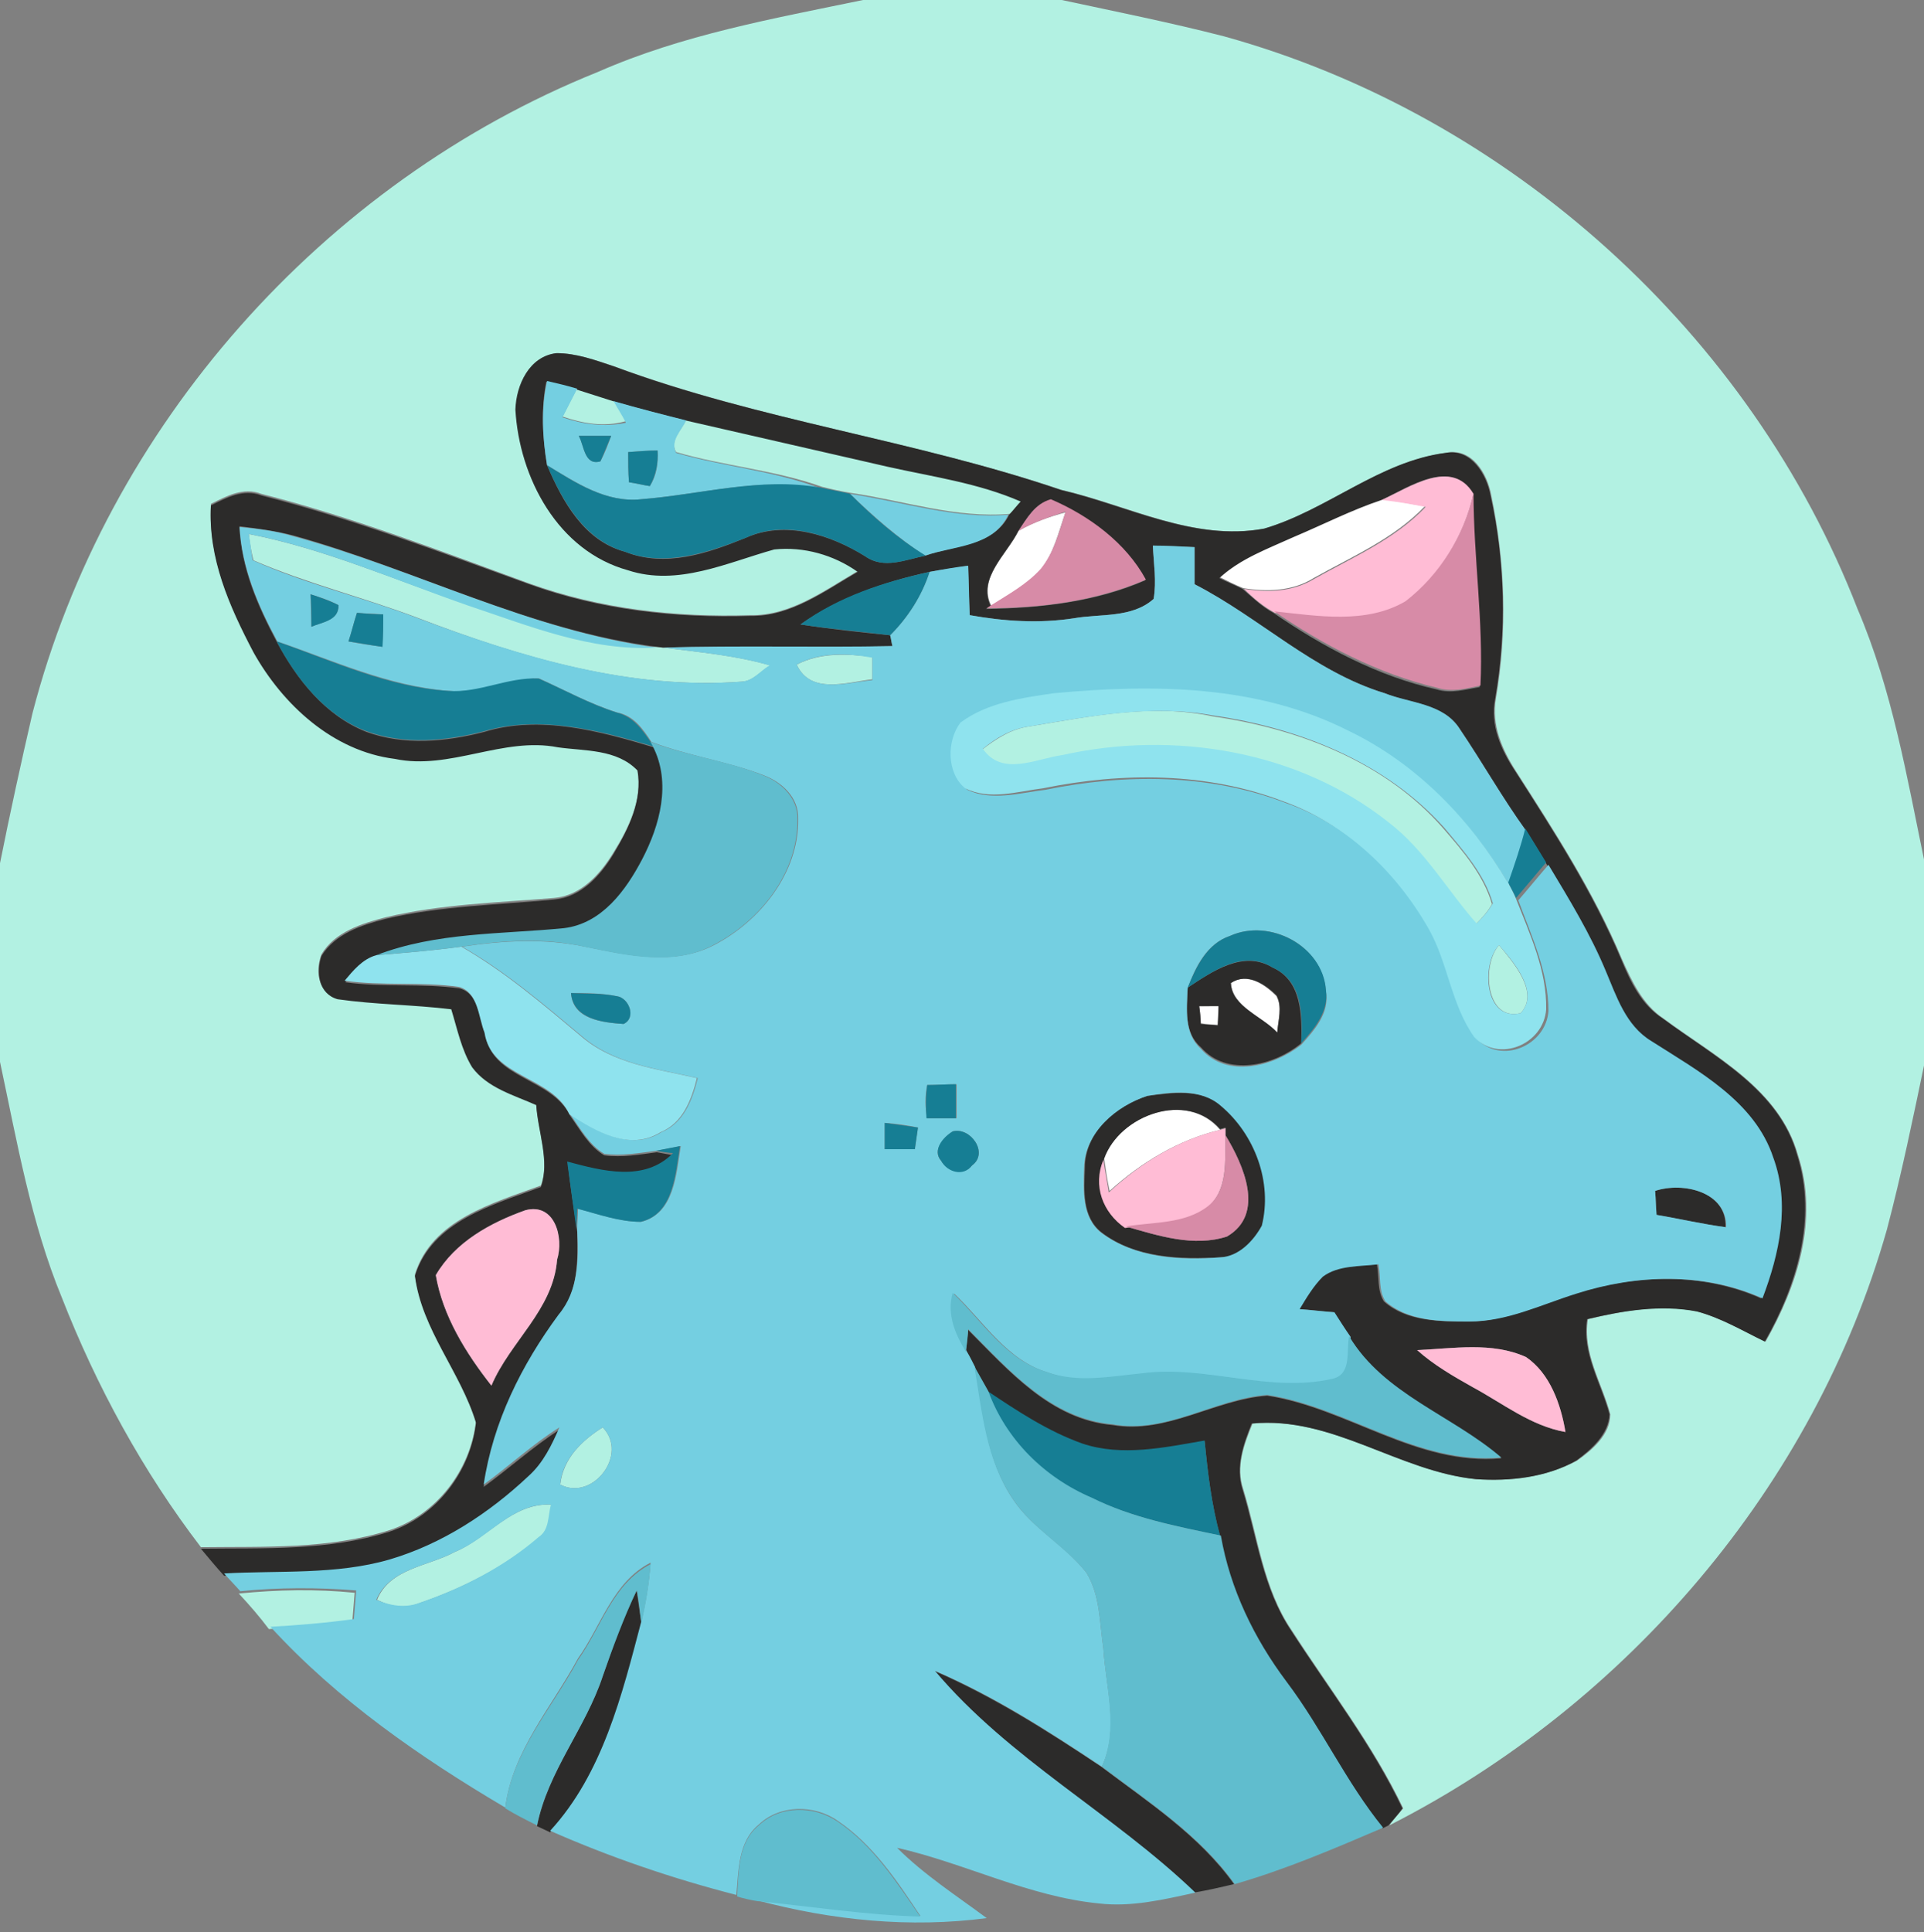 <?xml version="1.0" encoding="utf-8"?>
<!-- Generator: Adobe Illustrator 26.0.3, SVG Export Plug-In . SVG Version: 6.00 Build 0)  -->
<svg version="1.1" id="Layer_1" xmlns="http://www.w3.org/2000/svg" xmlns:xlink="http://www.w3.org/1999/xlink" x="0px" y="0px"
	 viewBox="0 0 249 250" style="enable-background:new 0 0 249 250;" xml:space="preserve">
<rect x="0" y="0" width="249" height="250" fill="#808080" stroke="none"/>
<style type="text/css">
	.st0{fill:#FFFFFF;}
	.st1{fill:#B2F1E2;}
	.st2{fill:#2C2B2A;}
	.st3{fill:#74CFE1;}
	.st4{fill:#167E94;}
	.st5{fill:#FFBCD5;}
	.st6{fill:#D78BA7;}
	.st7{fill:#8FE3EE;}
	.st8{fill:#60BDCE;}
</style>
<g id="_x23_ffffffff">
	<path class="st0" d="M167.4,69.4c3.8-1.6,7.4-3.5,11.4-4.8c1.9,0.2,3.7,0.6,5.6,0.9c-4,4.2-9.4,6.5-14.4,9.3
		c-2.7,1.7-6,1.8-9.1,1.3c-1-0.4-2-0.9-3-1.4C160.6,72.2,164.1,70.9,167.4,69.4z"/>
	<path class="st0" d="M131.8,68.7c1.9-1.1,3.9-1.8,6.1-2.4c-0.9,2.5-1.5,5.3-3.2,7.4c-1.8,2-4.2,3.3-6.4,4.7
		C126.5,74.8,130.3,71.8,131.8,68.7z"/>
	<path class="st0" d="M159.3,127.2c2.1-1.4,4.4,0.2,5.9,1.7c0.8,1.5,0.2,3.2,0.1,4.8C163.4,131.5,159.5,130.3,159.3,127.2z"/>
	<path class="st0" d="M155.2,130.2c0.6,0,1.9,0,2.5-0.1c0,0.6,0,1.9-0.1,2.5c-0.6,0-1.7-0.1-2.2-0.2
		C155.4,132,155.3,130.8,155.2,130.2z"/>
	<path class="st0" d="M142.9,149.9c2.1-5.7,10.7-8.8,15-3.7c-5.4,1.3-10.2,4.2-14.3,7.9C143.3,152.7,143.1,151.3,142.9,149.9z"/>
</g>
<g id="_x23_b2f1e2ff">
	<path class="st1" d="M111.7,0h25.7c7,1.5,14,2.9,21,4.7c36.9,10.2,68.2,38.5,82,74.1c4.5,10.5,6.4,21.8,8.7,32.9v25.7
		c-1.5,7.2-3,14.5-4.9,21.7c-9.4,33.2-33.7,61.5-64.4,77.1c0.4-0.6,1.3-1.6,1.8-2.2c-3.9-8.2-9.5-15.4-14.4-23
		c-3.7-5.4-4.4-12.1-6.3-18.3c-1-2.9,0.1-5.8,1.2-8.5c10.4-1,18.9,6.2,29,7.2c4.4,0.3,9.1-0.3,13-2.4c2-1.4,4.3-3.4,4.3-6
		c-1.1-4.1-3.6-7.9-2.9-12.3c4.6-1.1,9.5-2,14.2-1c3.1,0.9,5.9,2.5,8.8,3.9c4.1-7.2,6.9-15.8,4.2-24.1c-2.4-8.6-10.8-12.8-17.4-17.7
		c-2.7-1.8-4.1-4.8-5.4-7.7c-3.6-8.6-8.7-16.5-13.7-24.3c-1.8-2.8-3.2-6-2.6-9.4c1.5-8.7,1.2-17.7-0.6-26.3
		c-0.5-2.8-2.5-6.2-5.8-5.5c-8.6,1.1-15.3,7.3-23.5,9.8c-9.1,1.7-17.6-3-26.3-5c-19-6.4-39-9-57.9-16c-2.4-0.8-4.9-1.7-7.4-1.7
		c-3.5,0.4-5.3,4.1-5.3,7.3c0.4,8.8,5.5,18.4,14.5,20.7c6.4,2.1,12.8-1,18.9-2.7c3.8-0.4,7.7,0.7,10.8,2.9
		c-4.3,2.5-8.7,5.8-13.9,5.7c-9.7,0.3-19.4-0.8-28.6-4.1C57,71.3,45.6,66.9,33.8,63.9c-2.3-0.9-4.5,0.3-6.5,1.3
		c-0.4,6.8,2.4,13.2,5.5,19c3.8,6.9,10.2,12.8,18.3,13.8c7.1,1.5,14-2.9,21.1-1.5c3.5,0.5,7.6,0.3,10.3,3c0.7,3.9-1.1,7.6-3.1,10.8
		c-1.7,2.8-4.2,5.6-7.7,5.9c-7.3,0.6-14.7,0.8-21.8,2.5c-3.1,0.8-6.6,1.9-8.3,4.8c-0.8,2.1-0.5,5,2.1,5.6c4.9,0.7,9.8,0.6,14.7,1.3
		c0.8,2.5,1.3,5.2,2.7,7.5c2,2.7,5.4,3.6,8.3,4.9c0.2,3.5,1.8,7.3,0.6,10.6c-6.2,2.3-14.1,4.4-16.3,11.5c0.9,7,5.8,12.4,7.9,19
		c-0.7,6.3-5.1,12.1-11.2,14.1c-7.9,2.5-16.2,2.1-24.4,2.2c-7.5-9.8-13.5-20.8-18-32.3C4,158.2,2.2,147.7,0,137.4v-25.7
		c1.3-6.5,2.7-12.9,4.2-19.4c9.6-37.1,37.6-68.7,73.2-83C88.3,4.5,100.1,2.4,111.7,0z"/>
	<path class="st1" d="M72.8,53.9c0.6-1.2,1.3-2.5,1.9-3.7c1.6,0.5,3.1,1,4.7,1.5c0.5,0.9,1.1,1.9,1.6,2.8
		C78.2,55.3,75.4,54.8,72.8,53.9z"/>
	<path class="st1" d="M87.5,58.5c-0.9-1.5,0.7-2.8,1.3-4.2c8.7,2,17.4,4,26.2,6c5.8,1.3,11.7,2.1,17.2,4.5c-0.4,0.4-1.1,1.3-1.5,1.7
		c-7,0.6-13.7-1.7-20.5-2.7c-1.3-0.2-2.6-0.5-3.8-0.8C100.2,60.8,93.6,60.3,87.5,58.5z"/>
	<path class="st1" d="M32.2,69.1c9.8,1.9,19,6,28.5,9.2c7.9,2.6,15.9,5.8,24.3,5.4l0.9,0.1c4.6,0.6,9.3,1,13.8,2.3
		c-1.2,0.7-2.2,2-3.6,2.1c-14.5,1.1-28.6-3.1-41.9-8.2c-7.1-2.7-14.5-4.5-21.4-7.5C32.5,71.3,32.3,70.2,32.2,69.1z"/>
	<path class="st1" d="M103.1,86c3.1-1.6,6.5-1.4,9.8-1c0,0.7,0,2.2,0,2.9C109.5,88.3,104.9,89.9,103.1,86z"/>
	<path class="st1" d="M133.2,94c7.9-1.3,15.9-3,23.8-1.3c11.1,1.6,22.3,5.9,29.8,14.5c2.5,2.9,5.2,6,6.3,9.8c-0.6,1-1.3,1.8-2.1,2.6
		c-3.9-4.3-6.8-9.5-11.4-13.1c-11.7-9.3-27.8-11.9-42.2-8.7c-3.4,0.5-7.8,2.8-10.3-0.8C128.9,95.6,130.9,94.3,133.2,94z"/>
	<path class="st1" d="M196.8,131.1c-4.5,1.1-5.1-6.2-2.8-8.8C195.8,124.5,199.3,128.4,196.8,131.1z"/>
	<path class="st1" d="M72.5,192.1c0.4-3.4,2.8-5.7,5.5-7.4C81.4,188.2,76.7,194.3,72.5,192.1z"/>
	<path class="st1" d="M58.9,200.8c4.3-1.8,7.4-6.4,12.5-6.1c-0.3,1.4-0.2,3.2-1.6,4.2c-4.5,3.9-9.9,6.6-15.4,8.5
		c-1.9,0.8-3.9,0.5-5.6-0.4C50.5,202.9,55.4,202.7,58.9,200.8z"/>
	<path class="st1" d="M30.9,206.2c5-0.5,10-0.6,15-0.1c-0.1,1.2-0.2,2.4-0.3,3.7c-3.6,0.4-7.1,0.8-10.8,1
		C33.6,209.2,32.3,207.7,30.9,206.2z"/>
</g>
<g id="_x23_2c2b2aff">
	<path class="st2" d="M66.7,53c0.1-3.2,1.8-6.9,5.3-7.3c2.6,0,5,0.9,7.4,1.7c18.8,7,38.9,9.5,57.9,16c8.6,2,17.2,6.7,26.3,5
		c8.2-2.4,14.9-8.7,23.5-9.8c3.3-0.6,5.3,2.8,5.8,5.5c1.9,8.6,2.1,17.6,0.6,26.3c-0.7,3.4,0.8,6.7,2.6,9.4
		c5,7.8,10.1,15.7,13.7,24.3c1.2,2.9,2.6,5.9,5.4,7.7c6.6,4.9,15.1,9.2,17.4,17.7c2.6,8.2-0.1,16.9-4.2,24.1
		c-2.9-1.4-5.7-3.1-8.8-3.9c-4.7-0.9-9.6-0.1-14.2,1c-0.7,4.4,1.8,8.2,2.9,12.3c-0.1,2.6-2.4,4.6-4.3,6c-3.9,2.2-8.6,2.7-13,2.4
		c-10-1-18.6-8.2-29-7.2c-1.1,2.7-2.1,5.6-1.2,8.5c1.9,6.2,2.6,12.8,6.3,18.3c4.9,7.6,10.5,14.8,14.4,23c-0.4,0.6-1.3,1.6-1.8,2.2
		l-0.8,0.4c-4.8-5.9-8-12.8-12.5-18.9c-4.2-5.6-7.2-12-8.5-18.9c-1.1-4-1.6-8.2-2-12.3c-5.2,0.9-10.7,2.1-15.8,0.4
		c-4.5-1.5-8.4-4.2-12.3-6.8c-0.6-1.1-1.2-2.1-1.8-3.2c-0.2-0.5-0.8-1.5-1-1.9c0.1-0.7,0.2-2.2,0.3-2.9c5.3,5.3,10.7,11.6,18.7,12.3
		c7,1.2,13.2-3.3,20-3.8c10.4,1.6,19.4,9.1,30.3,8.1c-6.4-5.4-15.2-8.2-19.7-15.7c-0.7-1.1-1.4-2.2-2.1-3.2c-1.5-0.1-3-0.3-4.5-0.4
		c0.9-1.4,1.8-3,3-4.2c2.1-1.5,4.8-1.4,7.2-1.6c0.3,1.6,0,3.4,0.9,4.8c2.9,2.6,7.2,2.6,10.9,2.6c4.8,0,9.2-2.1,13.8-3.6
		c7.8-2.5,16.5-2.8,24.1,0.6c2.2-5.7,3.6-12.2,1.4-18.2c-2.5-7.3-9.7-11.3-15.8-15.1c-3.3-1.9-4.5-5.7-5.9-9.1
		c-2-4.8-4.8-9.3-7.4-13.7c-0.9-1.5-1.8-3-2.7-4.4c-3.1-4.3-5.6-8.8-8.6-13.2c-2.1-3.3-6.4-3.2-9.7-4.6c-9.2-2.8-16.2-9.8-24.6-14.1
		c0-1.6,0-3.2,0-4.8c-1.8-0.1-3.6-0.1-5.4-0.2c0.1,2.3,0.5,4.6,0.1,6.9c-2.8,2.5-6.9,1.9-10.3,2.5c-4.5,0.7-9.1,0.4-13.5-0.4
		c-0.1-2.1-0.2-4.3-0.2-6.4c-1.7,0.3-3.3,0.5-5,0.8c-5.9,1.3-11.7,3.3-16.7,6.8c3.8,0.6,7.7,1,11.6,1.4c0.1,0.3,0.2,1.1,0.3,1.4
		c-9.9,0.3-19.8-0.1-29.7,0.2L85,83.7c-16.4-2.1-31.2-10-47-14.4c-2.3-0.6-4.6-0.9-7-1.2c0.2,5.3,2.3,10.2,4.8,14.9
		c2.6,4.9,6.3,9.6,11.6,11.7c4.9,1.8,10.3,1.3,15.3,0c7.2-2.2,14.9-0.1,21.9,2c2.4,4.7,0.9,10.2-1.4,14.6c-2.2,4-5.2,8.3-10.1,8.9
		c-8.1,0.8-16.5,0.5-24.3,3.5c-1.8,0.5-3,2-4.1,3.4c4.9,0.7,9.9,0.1,14.8,0.8c2.5,0.7,2.5,3.8,3.3,5.9c0.9,5.9,8.6,5.6,11,10.6
		c1.3,1.8,2.4,3.9,4.4,5.1c2.3,0.3,4.6-0.1,6.8-0.4c0.6,0.1,1.7,0.3,2.2,0.4c-3.7,3.8-9.2,2.3-13.7,1.1c0.3,2.9,0.8,5.9,1.2,8.8
		c0.1,3.8,0.1,7.9-2.4,11c-4.8,6.5-8.5,14-9.7,22c3.3-2.4,6.4-5.2,9.8-7.4c-1,2.3-2.1,4.6-4,6.3c-5.1,4.9-11.2,8.8-18,10.8
		c-7,2-14.3,1.4-21.4,1.8c-1-1.1-2-2.3-3-3.5c8.1-0.1,16.5,0.3,24.4-2.2c6.1-2,10.5-7.8,11.2-14.1c-2-6.6-7-12-7.9-19
		c2.2-7.1,10.1-9.2,16.3-11.5c1.2-3.3-0.4-7.2-0.6-10.6c-2.9-1.3-6.3-2.2-8.3-4.9c-1.4-2.3-1.9-4.9-2.7-7.5
		c-4.9-0.6-9.8-0.6-14.7-1.3c-2.5-0.7-2.8-3.5-2.1-5.6c1.8-2.9,5.2-4,8.3-4.8c7.2-1.7,14.5-1.8,21.8-2.5c3.5-0.3,6-3.1,7.7-5.9
		c1.9-3.2,3.8-6.9,3.1-10.8c-2.7-2.8-6.8-2.5-10.3-3c-7.1-1.4-14,3-21.1,1.5c-8-1-14.5-7-18.3-13.8c-3.1-5.9-5.9-12.2-5.5-19
		c2-1,4.2-2.2,6.5-1.3c11.8,3,23.3,7.4,34.7,11.5c9.1,3.3,18.9,4.4,28.6,4.1c5.2,0.1,9.6-3.2,13.9-5.7c-3.1-2.2-7-3.3-10.8-2.9
		c-6.1,1.7-12.5,4.8-18.9,2.7C72.2,71.3,67.2,61.8,66.7,53 M70.8,60.2c2,4.7,4.8,9.8,10.1,11.2c5.2,2.1,10.7,0.2,15.6-1.8
		c5.1-2.3,11-0.4,15.5,2.4c2.4,1.7,5.2,0.4,7.8-0.1c3.8-1.4,8.8-1.2,10.8-5.3c0.4-0.4,1.1-1.3,1.5-1.7c-5.5-2.4-11.4-3.2-17.2-4.5
		c-8.7-2-17.5-4-26.2-6c-3.1-0.8-6.3-1.6-9.4-2.5c-1.6-0.5-3.1-1-4.7-1.5c-1.3-0.3-2.6-0.7-3.9-1C70,52.9,70.2,56.6,70.8,60.2
		 M178.8,64.7c-3.9,1.3-7.6,3.2-11.4,4.8c-3.3,1.5-6.9,2.8-9.6,5.3c1,0.5,2,0.9,3,1.4c1.3,1.1,2.5,2.3,4,3.1
		c6.4,4.4,13.5,8.2,21.1,9.9c1.9,0.6,3.8,0,5.6-0.3c0.4-8.3-1-16.6-0.9-24.9C187.9,59.2,182.4,63,178.8,64.7 M131.8,68.7
		c-1.5,3-5.3,6.1-3.6,9.7l-0.6,0.4c7-0.1,14.2-0.9,20.6-3.7c-2.6-4.8-7.3-8.3-12.3-10.4C133.9,65.2,132.9,67.1,131.8,68.7 M56.4,165
		c0.9,5.3,3.9,10.1,7.2,14.3c2.4-5.7,8-9.8,8.5-16.3c0.9-2.8-0.3-7.4-4.1-6.4C63.5,158.2,58.9,160.7,56.4,165 M183.4,174.7
		c2.2,1.9,4.7,3.4,7.2,4.8c3.9,2.1,7.5,5,12,5.8c-0.6-3.6-2-7.5-5.1-9.7C193.1,173.6,188,174.5,183.4,174.7z"/>
	<path class="st2" d="M153.7,127.8c3.2-2.1,7.2-4.9,11-2.6c3.8,1.7,3.8,6.2,3.7,9.8c-3.5,2.9-9.6,4.4-13,0.5
		C153.2,133.6,153.6,130.5,153.7,127.8 M159.3,127.2c0.1,3.1,4.1,4.3,6,6.4c0.1-1.6,0.7-3.3-0.1-4.8
		C163.7,127.3,161.4,125.8,159.3,127.2 M155.2,130.2c0.1,0.6,0.2,1.7,0.2,2.3c0.6,0.1,1.7,0.1,2.2,0.2c0-0.6,0.1-1.9,0.1-2.5
		C157.1,130.2,155.9,130.2,155.2,130.2z"/>
	<path class="st2" d="M148.5,141.8c3.2-0.4,6.9-1,9.6,1.3c4.4,3.7,6.7,9.9,5.3,15.5c-1.1,2-2.9,4.1-5.4,4.1
		c-5.2,0.3-11.1,0.1-15.4-3.2c-2.6-2-2.3-5.5-2.2-8.4C140.4,146.5,144.4,143.1,148.5,141.8 M142.9,149.9c-1.4,3.3-0.1,6.9,2.8,8.8
		c4.2,1.2,8.8,2.7,13.1,1.3c5-3,2.1-9.3-0.2-13.1v-1l-0.7,0.2C153.6,141.1,144.9,144.3,142.9,149.9z"/>
	<path class="st2" d="M214.2,154.1c3.6-1.2,9.3,0.1,9.1,4.7c-3-0.4-6-1.1-9-1.6C214.3,156.2,214.3,155.2,214.2,154.1z"/>
	<path class="st2" d="M78,216.9c1.3-3.8,2.6-7.5,4.4-11.1c0.2,1.4,0.4,2.8,0.6,4.2c-2.4,9.5-5,19.7-11.8,27.1
		c-0.4-0.2-1.3-0.6-1.7-0.8C70.9,229.2,75.8,223.6,78,216.9z"/>
	<path class="st2" d="M120.9,216.2c7.6,3.3,14.7,7.8,21.6,12.4c6.1,4.6,12.7,8.9,17.2,15.2c-1.7,0.4-3.4,0.8-5.2,1.1
		C143.9,234.6,130.5,227.6,120.9,216.2z"/>
</g>
<g id="_x23_74cfe1ff">
	<path class="st3" d="M70.8,60.2c-0.6-3.6-0.8-7.3,0-10.9c1.3,0.3,2.6,0.6,3.9,1c-0.6,1.2-1.3,2.5-1.9,3.7c2.6,0.9,5.4,1.3,8.2,0.7
		c-0.5-1-1.1-1.9-1.6-2.8c3.1,0.9,6.2,1.7,9.4,2.5c-0.6,1.3-2.1,2.6-1.3,4.2c6.2,1.8,12.7,2.3,18.7,4.6C98.4,61.7,90.7,64,83,64.6
		C78.4,65.1,74.5,62.4,70.8,60.2 M74.9,56.4c0.7,1.2,0.7,3.9,2.8,3.3c0.6-1.1,1-2.2,1.4-3.3C77.7,56.4,76.3,56.4,74.9,56.4
		 M81.3,58.5c0,1.3,0,2.6,0.1,3.9c0.7,0.1,2,0.4,2.7,0.5c0.9-1.4,1.1-3,1-4.6C83.8,58.3,82.6,58.4,81.3,58.5z"/>
	<path class="st3" d="M110,63.9c6.8,1,13.6,3.3,20.5,2.7c-2,4.2-7,4-10.8,5.3C116.2,69.6,113,66.8,110,63.9z"/>
	<path class="st3" d="M31,68.2c2.3,0.2,4.7,0.5,7,1.2c15.8,4.3,30.6,12.2,47,14.4c-8.5,0.5-16.5-2.8-24.3-5.4
		C51.2,75.1,42,71,32.2,69.1c0.2,1.1,0.3,2.3,0.5,3.4c6.9,3.1,14.3,4.8,21.4,7.5c13.4,5,27.5,9.3,41.9,8.2c1.5-0.1,2.4-1.4,3.6-2.1
		c-4.5-1.3-9.1-1.7-13.8-2.3c9.9-0.3,19.8,0,29.7-0.2c-0.1-0.3-0.2-1.1-0.3-1.4c2.3-2.3,4.1-5.1,5.1-8.2c1.6-0.3,3.3-0.6,5-0.8
		c0.1,2.1,0.1,4.2,0.2,6.4c4.5,0.8,9,1.1,13.5,0.4c3.4-0.6,7.5,0,10.3-2.5c0.4-2.3,0-4.6-0.1-6.9c1.8,0,3.6,0.1,5.4,0.2
		c0,1.6,0,3.2,0,4.8c8.4,4.3,15.4,11.3,24.6,14.1c3.3,1.3,7.6,1.3,9.7,4.6c2.9,4.3,5.5,8.9,8.6,13.2c-0.7,2.3-1.4,4.7-2.2,7
		c-4.9-8.3-11.9-15.5-20.6-19.7c-11.8-6-25.4-6.1-38.2-4.9c-4.1,0.7-8.6,1.2-11.9,3.8c-1.8,2.4-1.9,6.5,0.6,8.5
		c3.1,1.5,6.8,0.4,10.1,0c10.3-2.1,21.2-2.1,31.1,1.7c8.1,2.8,14.6,9.1,18.8,16.5c2.5,4.4,2.9,9.8,5.9,14c3.2,3.4,9,0.9,9.3-3.6
		c0-5-2.2-9.7-3.9-14.3c1.3-1.5,2.6-3.1,3.9-4.6c2.7,4.5,5.4,8.9,7.4,13.7c1.4,3.3,2.6,7.1,5.9,9.1c6.1,3.9,13.4,7.8,15.8,15.1
		c2.2,6,0.8,12.4-1.4,18.2c-7.6-3.4-16.3-3.1-24.1-0.6c-4.5,1.4-8.9,3.6-13.8,3.6c-3.7,0-7.9,0-10.9-2.6c-0.9-1.4-0.6-3.2-0.9-4.8
		c-2.4,0.3-5.2,0.1-7.2,1.6c-1.2,1.2-2.1,2.7-3,4.2c1.5,0.1,3,0.3,4.5,0.4c0.7,1.1,1.4,2.2,2.1,3.2c-0.4,1.8,0.4,4.9-2.1,5.5
		c-8.2,1.9-16.4-1.8-24.7-0.7c-4.1,0.4-8.4,1.3-12.4-0.2c-5.3-1.6-8.3-6.6-12.1-10.2c-0.8,2.7,0.3,5.3,1.7,7.6
		c0.3,0.5,0.8,1.5,1,1.9c1,5.9,1.5,12.1,4.9,17.1c2.5,3.8,6.7,5.9,9.5,9.5c1.8,2.9,1.7,6.5,2.2,9.8c0.3,5.1,2.1,10.4-0.2,15.3
		c-6.9-4.6-13.9-9.1-21.6-12.4c9.6,11.4,23.1,18.5,33.7,28.7c-4.1,0.9-8.3,1.9-12.5,1.4c-9.1-0.9-17.3-5.2-26.1-7.2
		c3.5,3.5,7.7,6.2,11.6,9.1c-9.9,1.3-20,0.3-29.7-2.3c7,0.7,14,1.8,21.1,2c-3-4.5-6.1-9.2-10.7-12.3c-3-2.1-7.5-2.1-10.2,0.5
		c-2.7,2.2-2.6,6-2.9,9.1c-8.2-2.1-16.4-4.9-24.1-8.3c6.8-7.4,9.3-17.6,11.8-27.1c0.6-2.5,1-5,1.2-7.6c-4.9,2.5-6.4,8.2-9.4,12.4
		c-3.4,6.3-8.5,12-9.4,19.3c-11-6.5-21.7-13.9-30.4-23.4c3.6-0.2,7.2-0.5,10.8-1c0.1-1.2,0.2-2.5,0.3-3.7c-5-0.4-10-0.4-15,0.1
		c-0.7-0.8-1.4-1.5-2.1-2.3c7.1-0.4,14.5,0.2,21.4-1.8c6.8-2,12.9-6,18-10.8c1.9-1.7,3-4,4-6.3c-3.5,2.2-6.5,5-9.8,7.4
		c1.2-8.1,4.9-15.5,9.7-22c2.6-3.1,2.6-7.2,2.4-11c0-0.7,0.1-2,0.1-2.7c2.7,0.7,5.4,1.7,8.2,1.7c4.3-1.1,4.5-6.2,5.1-9.8
		c-1,0.2-2.1,0.4-3.1,0.6c-2.3,0.3-4.6,0.7-6.8,0.4c-2-1.2-3.1-3.3-4.4-5.1c3.4,2.2,7.9,4.8,11.8,2.3c2.9-1.2,4-4.2,4.7-7
		c-5.2-1.2-10.9-1.8-15.1-5.5c-4.9-4.1-9.8-8.3-15.4-11.5c5.3-0.8,10.7-1.1,15.9,0c5.5,1.1,11.5,2.5,16.7-0.2
		c6-3.1,11-9.4,10.9-16.3c0.1-2.8-2.1-4.8-4.5-5.7c-4.7-1.8-9.8-2.5-14.5-4.3c-1.1-1.7-2.3-3.4-4.4-3.8c-3.5-1.1-6.8-2.9-10.1-4.4
		c-3.9-0.1-7.7,2-11.7,1.6c-7.8-0.6-14.9-3.9-22.2-6.4C33.4,78.4,31.3,73.5,31,68.2 M40.2,76.9c0,1.4,0.1,2.8,0.1,4.2
		c1.3-0.6,3.6-0.8,3.5-2.8C42.7,77.7,41.5,77.3,40.2,76.9 M46.2,79.3c-0.4,1.2-0.7,2.5-1.1,3.7c1.5,0.3,3,0.5,4.4,0.7
		c0-1.4,0.1-2.8,0.1-4.2C48.5,79.4,47.3,79.4,46.2,79.3 M103.1,86c1.8,3.9,6.5,2.3,9.8,2c0-0.7,0-2.2,0-2.9
		C109.6,84.5,106.1,84.4,103.1,86 M159.2,121.1c-3,1-4.5,4-5.5,6.8c-0.1,2.7-0.5,5.8,1.7,7.8c3.4,3.9,9.4,2.3,13-0.5
		c1.7-1.9,3.7-4.1,3.2-6.9C171.2,122.3,164.3,118.8,159.2,121.1 M73.9,128.5c0.2,3.4,4,3.8,6.8,4c1.7-0.8,0.7-3.4-0.9-3.6
		C77.9,128.5,75.9,128.5,73.9,128.5 M120,140.4c-0.3,1.4-0.3,2.9,0,4.3c1.3,0,2.5,0,3.8,0c0-1.5,0-2.9,0-4.4
		C122.5,140.3,121.3,140.4,120,140.4 M148.5,141.8c-4,1.3-8.1,4.7-8.2,9.3c-0.1,2.9-0.3,6.4,2.2,8.4c4.4,3.3,10.2,3.6,15.4,3.2
		c2.4-0.1,4.3-2.1,5.4-4.1c1.4-5.6-0.9-11.8-5.3-15.5C155.4,140.8,151.6,141.3,148.5,141.8 M114.5,145.3c0,1.1,0,2.2,0,3.4
		c1.3,0,2.6,0,3.9,0c0.1-0.7,0.3-2.1,0.4-2.8C117.4,145.6,116,145.4,114.5,145.3 M123.3,146.4c-1.2,0.8-2.7,2.5-1.5,3.8
		c0.8,1.4,2.9,2,4,0.6C128,149.2,125.6,145.8,123.3,146.4 M214.2,154.1c0.1,1.1,0.1,2.1,0.2,3.1c3,0.5,5.9,1.2,9,1.6
		C223.5,154.2,217.8,152.9,214.2,154.1 M72.5,192.1c4.2,2.2,8.9-3.9,5.5-7.4C75.3,186.4,72.8,188.8,72.5,192.1 M58.9,200.8
		c-3.5,1.9-8.4,2.1-10.2,6.2c1.8,0.8,3.8,1.1,5.6,0.4c5.6-1.9,11-4.7,15.4-8.5c1.4-0.9,1.2-2.7,1.6-4.2
		C66.3,194.4,63.2,199.1,58.9,200.8z"/>
</g>
<g id="_x23_167e94ff">
	<path class="st4" d="M74.9,56.4c1.4,0,2.8,0,4.2,0c-0.5,1.1-0.9,2.2-1.4,3.3C75.6,60.3,75.6,57.6,74.9,56.4z"/>
	<path class="st4" d="M81.3,58.5c1.3-0.1,2.5-0.2,3.8-0.2c0.1,1.6-0.2,3.2-1,4.6c-0.7-0.1-2-0.4-2.7-0.5
		C81.3,61.1,81.3,59.8,81.3,58.5z"/>
	<path class="st4" d="M70.8,60.2c3.7,2.3,7.7,4.9,12.2,4.4c7.7-0.6,15.4-2.9,23.2-1.5c1.3,0.3,2.6,0.5,3.8,0.8c3,3,6.2,5.8,9.8,8
		c-2.5,0.5-5.4,1.8-7.8,0.1c-4.5-2.8-10.4-4.8-15.5-2.4c-4.9,1.9-10.4,3.8-15.6,1.8C75.6,69.9,72.8,64.8,70.8,60.2z"/>
	<path class="st4" d="M103.6,80.8c4.9-3.6,10.8-5.5,16.7-6.8c-1,3.1-2.8,5.9-5.1,8.2C111.3,81.7,107.5,81.4,103.6,80.8z"/>
	<path class="st4" d="M40.2,76.9c1.2,0.4,2.4,0.8,3.6,1.4c0.1,2-2.1,2.2-3.5,2.8C40.3,79.7,40.3,78.3,40.2,76.9z"/>
	<path class="st4" d="M46.2,79.3c1.1,0.1,2.3,0.2,3.4,0.2c0,1.4,0,2.8-0.1,4.2c-1.5-0.2-3-0.5-4.4-0.7
		C45.5,81.8,45.8,80.5,46.2,79.3z"/>
	<path class="st4" d="M35.8,83c7.2,2.5,14.4,5.9,22.2,6.4c4,0.3,7.7-1.8,11.7-1.6c3.4,1.5,6.6,3.3,10.1,4.4c2.1,0.5,3.3,2.2,4.4,3.8
		l0.4,0.6c-7-2.1-14.7-4.1-21.9-2c-5,1.3-10.4,1.8-15.3,0C42.1,92.6,38.4,87.9,35.8,83z"/>
	<path class="st4" d="M197.4,107.2c0.9,1.5,1.8,2.9,2.7,4.4c-1.3,1.5-2.6,3.1-3.9,4.6c-0.2-0.5-0.8-1.5-1-2
		C196,111.9,196.8,109.6,197.4,107.2z"/>
	<path class="st4" d="M159.2,121.1c5.1-2.3,12,1.3,12.4,7c0.4,2.8-1.5,5-3.2,6.9c0.2-3.6,0.2-8.1-3.7-9.8c-3.8-2.4-7.8,0.5-11,2.6
		C154.8,125.1,156.2,122.1,159.2,121.1z"/>
	<path class="st4" d="M73.9,128.5c2,0.1,3.9,0,5.9,0.4c1.6,0.2,2.6,2.8,0.9,3.6C78,132.3,74.2,131.9,73.9,128.5z"/>
	<path class="st4" d="M120,140.4c1.2,0,2.5-0.1,3.7-0.1c0,1.5,0,2.9,0,4.4c-1.3,0-2.5,0-3.8,0C119.8,143.2,119.8,141.8,120,140.4z"
		/>
	<path class="st4" d="M114.5,145.3c1.4,0.2,2.9,0.4,4.3,0.6c-0.1,0.7-0.3,2.1-0.4,2.8c-1.3,0-2.6,0-3.9,0
		C114.5,147.5,114.5,146.4,114.5,145.3z"/>
	<path class="st4" d="M123.3,146.4c2.3-0.6,4.7,2.8,2.5,4.4c-1.1,1.5-3.2,0.9-4-0.6C120.6,148.8,122.1,147.1,123.3,146.4z"/>
	<path class="st4" d="M84.9,148.9c1-0.2,2.1-0.4,3.1-0.6c-0.6,3.6-0.8,8.8-5.1,9.8c-2.8,0-5.5-1-8.2-1.7c0,0.7-0.1,2-0.1,2.7
		c-0.4-2.9-0.8-5.9-1.2-8.8c4.5,1.2,10,2.7,13.7-1.1C86.6,149.2,85.5,149,84.9,148.9z"/>
	<path class="st4" d="M127.8,180c3.9,2.6,7.8,5.2,12.3,6.8c5.1,1.7,10.6,0.5,15.8-0.4c0.4,4.2,0.9,8.3,2,12.3
		c-5.7-1.2-11.4-2.3-16.7-4.9C135.1,191.2,130.1,186.3,127.8,180z"/>
</g>
<g id="_x23_ffbcd5ff">
	<path class="st5" d="M178.8,64.7c3.6-1.6,9.1-5.5,11.9-0.8c-1.2,5.5-4.4,10.5-8.7,14.1c-5.1,3-11.4,1.9-17,1.3
		c-1.5-0.8-2.8-1.9-4-3.1c3.1,0.5,6.3,0.4,9.1-1.3c5-2.8,10.4-5.1,14.4-9.3C182.5,65.2,180.7,64.9,178.8,64.7z"/>
	<path class="st5" d="M157.9,146.2l0.7-0.2v1c-0.1,3.1,0.4,7-2.4,9.3c-3,2.3-7.1,2-10.6,2.6c-2.9-2-4.2-5.5-2.8-8.8
		c0.2,1.4,0.5,2.8,0.7,4.2C147.7,150.4,152.5,147.5,157.9,146.2z"/>
	<path class="st5" d="M56.4,165c2.5-4.3,7.1-6.8,11.6-8.4c3.8-1,5,3.5,4.1,6.4c-0.5,6.5-6.1,10.6-8.5,16.3
		C60.3,175.1,57.3,170.3,56.4,165z"/>
	<path class="st5" d="M183.4,174.7c4.7-0.2,9.7-1.1,14.1,0.9c3.1,2.1,4.5,6.1,5.1,9.7c-4.5-0.8-8.1-3.7-12-5.8
		C188.1,178.1,185.5,176.6,183.4,174.7z"/>
</g>
<g id="_x23_d78ba7ff">
	<path class="st6" d="M190.7,63.8c0,8.3,1.3,16.6,0.9,24.9c-1.8,0.4-3.7,0.9-5.6,0.3c-7.6-1.8-14.7-5.5-21.1-9.9
		c5.6,0.6,11.9,1.7,17-1.3C186.3,74.4,189.5,69.3,190.7,63.8z"/>
	<path class="st6" d="M131.8,68.7c1.1-1.6,2.1-3.5,4.2-4.1c4.9,2.1,9.7,5.6,12.3,10.4c-6.5,2.8-13.6,3.7-20.6,3.7l0.6-0.4
		c2.2-1.4,4.6-2.7,6.4-4.7c1.7-2.1,2.4-4.8,3.2-7.4C135.8,66.9,133.7,67.6,131.8,68.7z"/>
	<path class="st6" d="M158.6,146.9c2.3,3.8,5.2,10.2,0.2,13.1c-4.3,1.4-8.9-0.1-13.1-1.3c3.6-0.6,7.6-0.3,10.6-2.6
		C159,154,158.5,150.1,158.6,146.9z"/>
</g>
<g id="_x23_8fe3eeff">
	<path class="st7" d="M136.4,89.7c12.9-1.2,26.4-1.1,38.2,4.9c8.7,4.2,15.7,11.4,20.6,19.7c0.3,0.5,0.8,1.5,1,2
		c1.8,4.6,4,9.3,3.9,14.3c-0.3,4.5-6.1,7-9.3,3.6c-3-4.2-3.4-9.6-5.9-14c-4.2-7.4-10.7-13.6-18.8-16.5c-9.9-3.8-20.8-3.8-31.1-1.7
		c-3.3,0.4-6.9,1.6-10.1,0c-2.4-2-2.4-6.1-0.6-8.5C127.8,90.9,132.3,90.3,136.4,89.7 M133.2,94c-2.3,0.3-4.3,1.5-6,2.9
		c2.5,3.6,6.8,1.3,10.3,0.8c14.4-3.2,30.5-0.6,42.2,8.7c4.7,3.6,7.6,8.8,11.4,13.1c0.8-0.8,1.5-1.6,2.1-2.6
		c-1.1-3.8-3.8-6.8-6.3-9.8c-7.6-8.5-18.8-12.9-29.8-14.5C149.1,91.1,141,92.7,133.2,94 M196.8,131.1c2.5-2.7-0.9-6.6-2.8-8.8
		C191.6,124.9,192.2,132.2,196.8,131.1z"/>
	<path class="st7" d="M48.7,123.6c3.7-0.3,7.3-0.6,11-1.1c5.6,3.2,10.5,7.4,15.4,11.5c4.2,3.7,9.9,4.3,15.1,5.5
		c-0.7,2.8-1.8,5.8-4.7,7c-4,2.5-8.4-0.1-11.8-2.3c-2.3-5-10.1-4.7-11-10.6c-0.8-2-0.8-5.2-3.3-5.9c-4.9-0.7-9.9-0.1-14.8-0.8
		C45.7,125.6,46.9,124.1,48.7,123.6z"/>
</g>
<g id="_x23_60bdceff">
	<path class="st8" d="M84.2,96c4.7,1.8,9.8,2.4,14.5,4.3c2.4,0.9,4.6,3,4.5,5.7c0.1,7-4.9,13.2-10.9,16.3
		c-5.2,2.8-11.3,1.3-16.7,0.2c-5.2-1.2-10.7-0.8-15.9,0c-3.6,0.5-7.3,0.8-11,1.1c7.8-3,16.2-2.7,24.3-3.5c4.9-0.6,8-4.9,10.1-8.9
		c2.3-4.4,3.8-9.9,1.4-14.6L84.2,96z"/>
	<path class="st8" d="M125,174.9c-1.4-2.3-2.5-4.9-1.7-7.6c3.8,3.6,6.8,8.6,12.1,10.2c4,1.5,8.3,0.6,12.4,0.2
		c8.2-1.1,16.5,2.6,24.7,0.7c2.5-0.6,1.7-3.7,2.1-5.5c4.5,7.5,13.3,10.2,19.7,15.7c-10.9,1-19.9-6.5-30.3-8.1
		c-6.8,0.5-13,5.1-20,3.8c-8-0.7-13.4-7-18.7-12.3C125.3,172.7,125.1,174.1,125,174.9z"/>
	<path class="st8" d="M126.1,176.8c0.6,1.1,1.2,2.1,1.8,3.2c2.3,6.3,7.3,11.2,13.4,13.8c5.2,2.6,11,3.7,16.7,4.9
		c1.2,6.9,4.3,13.3,8.5,18.9c4.6,6.1,7.7,13,12.5,18.9c-6.3,2.7-12.6,5.4-19.2,7.3c-4.5-6.3-11.1-10.6-17.2-15.2
		c2.2-4.9,0.5-10.2,0.2-15.3c-0.5-3.3-0.4-6.9-2.2-9.8c-2.8-3.5-7-5.7-9.5-9.5C127.6,188.9,127.1,182.7,126.1,176.8z"/>
	<path class="st8" d="M74.8,214.8c3-4.2,4.5-9.9,9.4-12.4c-0.2,2.5-0.6,5.1-1.2,7.6c-0.2-1.4-0.3-2.8-0.6-4.2
		c-1.7,3.6-3.1,7.4-4.4,11.1c-2.2,6.7-7.1,12.3-8.5,19.3c-1.4-0.7-2.8-1.4-4.1-2.2C66.2,226.8,71.4,221.1,74.8,214.8z"/>
	<path class="st8" d="M98.2,236.2c2.7-2.6,7.1-2.6,10.2-0.5c4.6,3.1,7.6,7.8,10.7,12.3c-7.1-0.2-14.1-1.3-21.1-2
		c-0.7-0.1-2-0.4-2.6-0.6C95.6,242.2,95.5,238.4,98.2,236.2z"/>
</g>
</svg>
